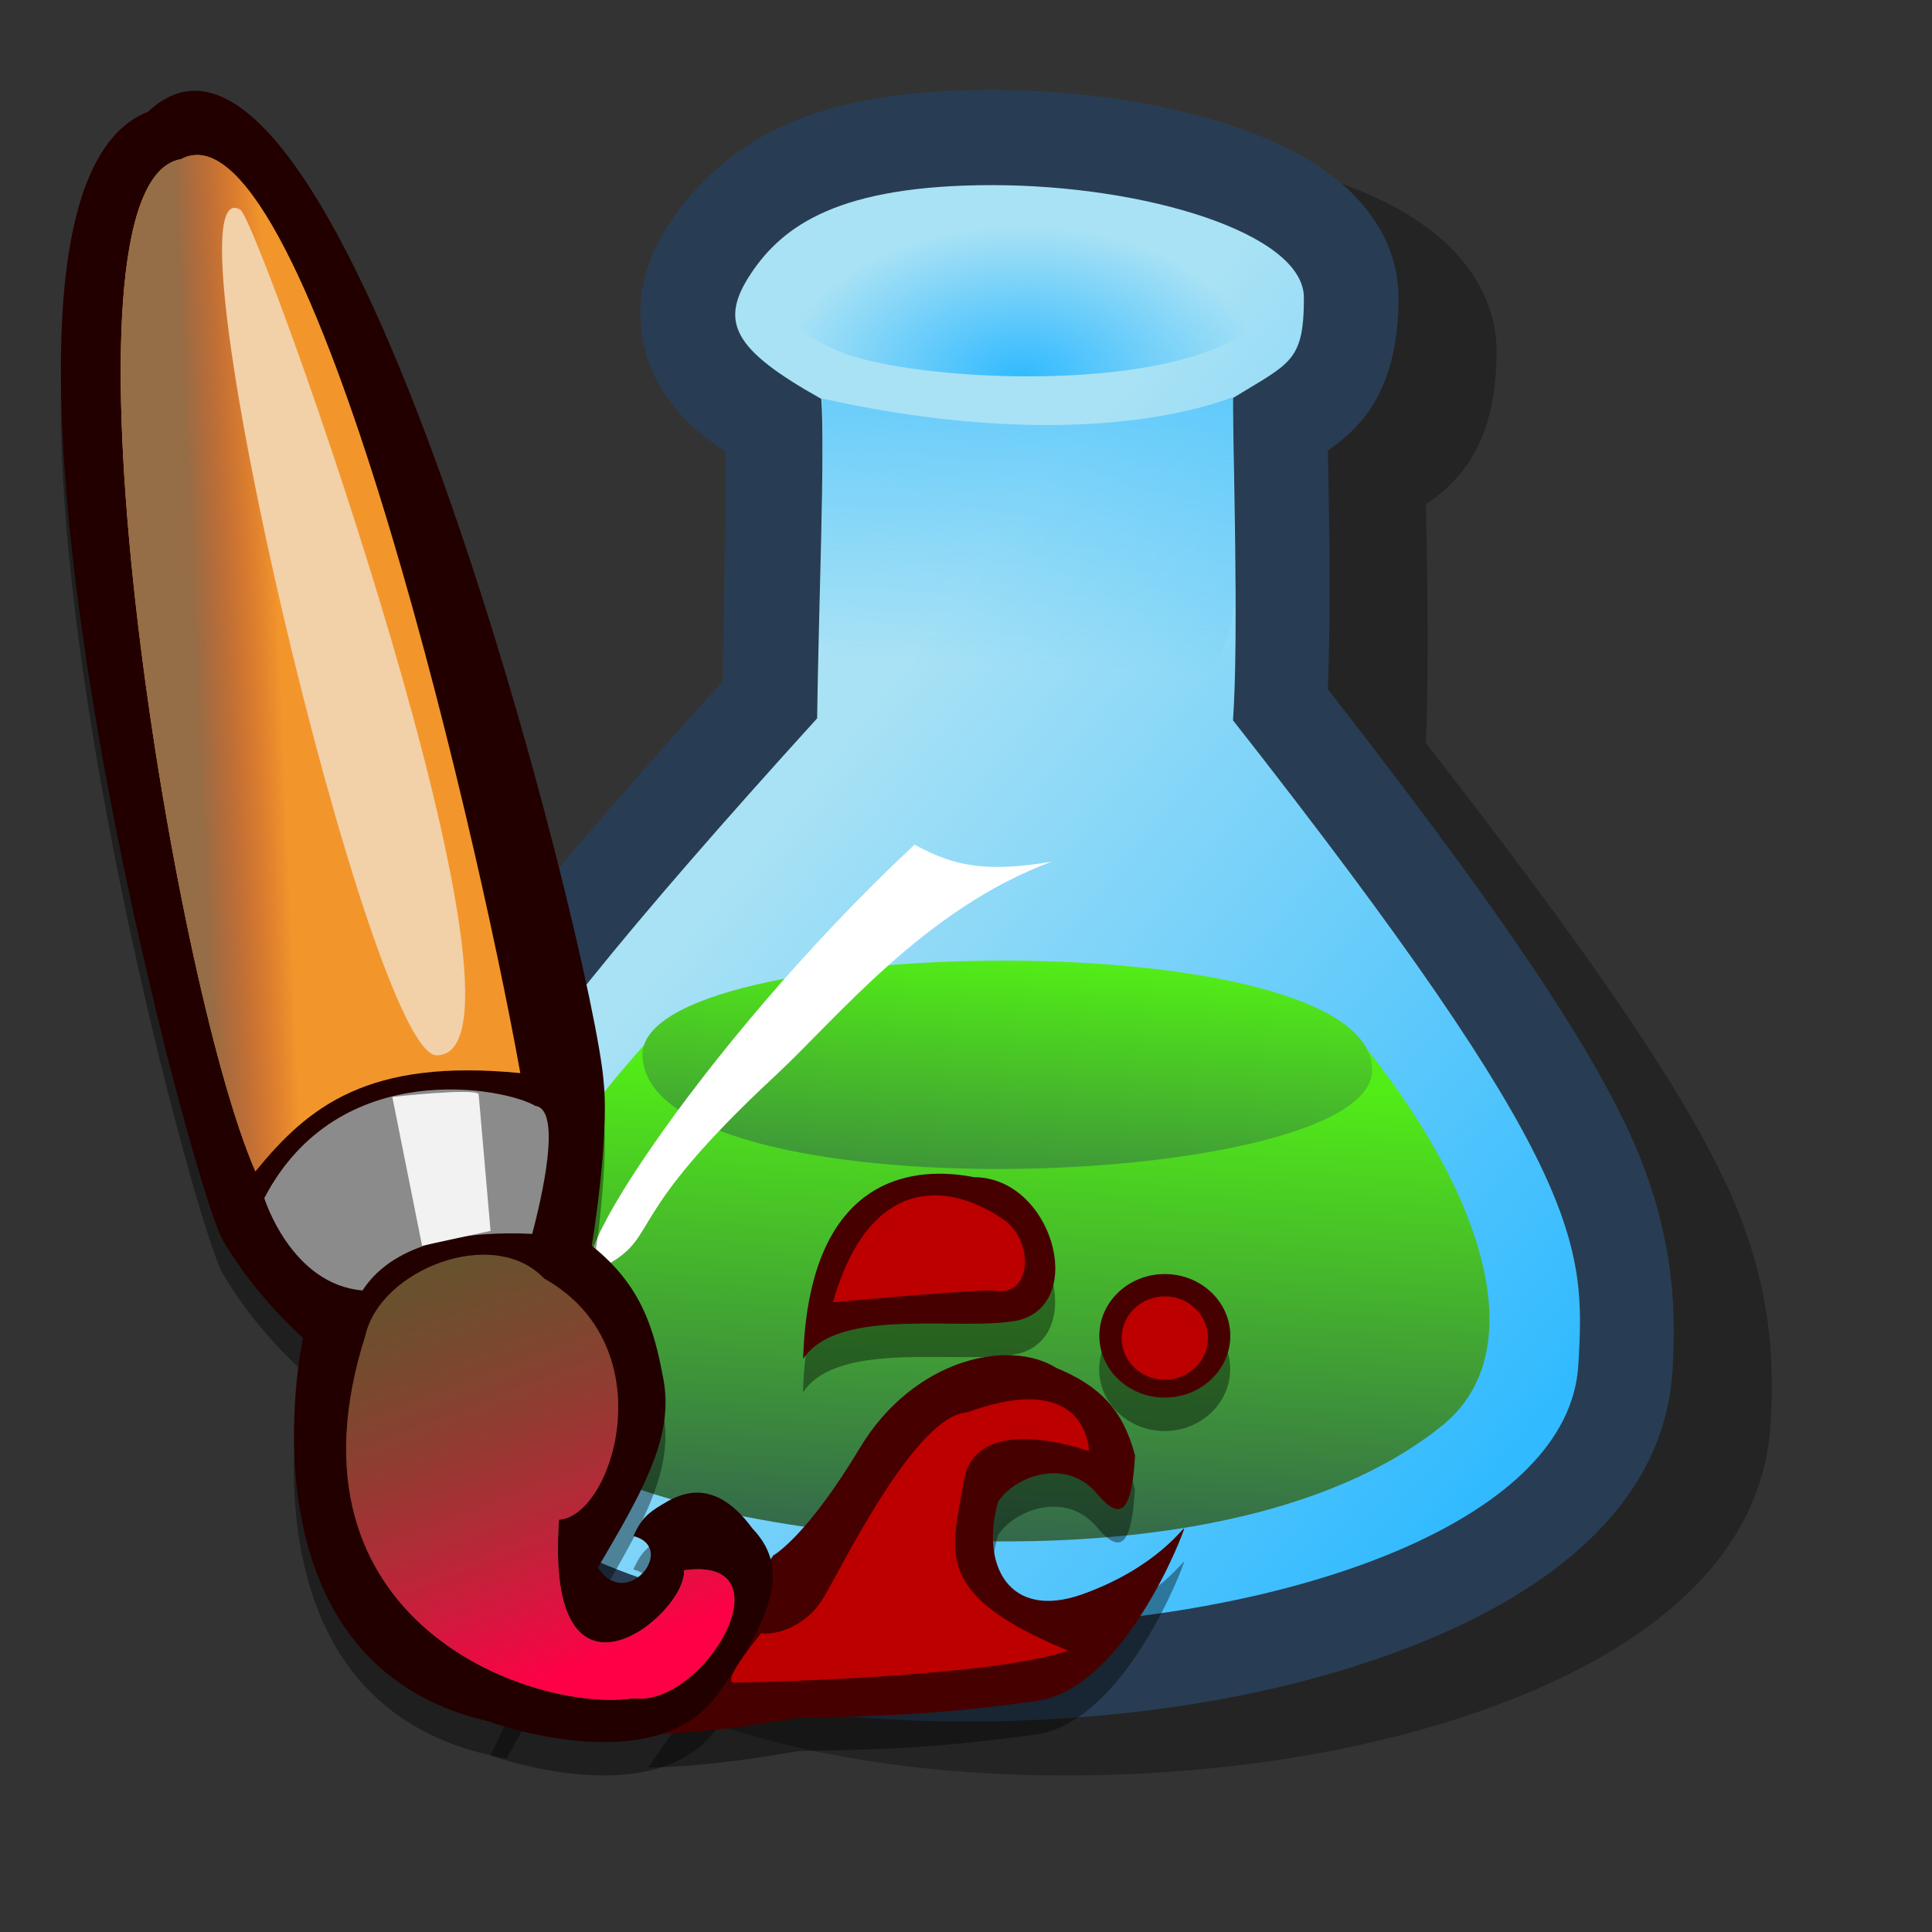<?xml version="1.0" encoding="UTF-8" standalone="no"?>
<!-- Created with Sodipodi ("http://www.sodipodi.com/") -->
<svg
   xmlns:dc="http://purl.org/dc/elements/1.1/"
   xmlns:cc="http://creativecommons.org/ns#"
   xmlns:rdf="http://www.w3.org/1999/02/22-rdf-syntax-ns#"
   xmlns:svg="http://www.w3.org/2000/svg"
   xmlns="http://www.w3.org/2000/svg"
   xmlns:xlink="http://www.w3.org/1999/xlink"
   xmlns:sodipodi="http://sodipodi.sourceforge.net/DTD/sodipodi-0.dtd"
   xmlns:inkscape="http://www.inkscape.org/namespaces/inkscape"
   id="svg548"
   sodipodi:version="0.32"
   width="72pt"
   height="72pt"
   sodipodi:docname="gchempaint.svg"
   inkscape:version="0.46+devel"
   inkscape:output_extension="org.inkscape.output.svg.inkscape">
  <rect width="100%" height="100%" fill="#333333" stroke="none"/>
  <defs
     id="defs550">
    <linearGradient
       id="linearGradient3403"
       inkscape:collect="always">
      <stop
         id="stop3405"
         offset="0"
         style="stop-color:#a9e2f5;stop-opacity:1;" />
      <stop
         id="stop3407"
         offset="1"
         style="stop-color:#31baff;stop-opacity:1" />
    </linearGradient>
    <linearGradient
       inkscape:collect="always"
       id="linearGradient3383">
      <stop
         style="stop-color:#34674b;stop-opacity:1"
         offset="0"
         id="stop3385" />
      <stop
         style="stop-color:#52ed17;stop-opacity:1"
         offset="1"
         id="stop3387" />
    </linearGradient>
    <linearGradient
       inkscape:collect="always"
       id="linearGradient3375">
      <stop
         style="stop-color:#34674b;stop-opacity:1"
         offset="0"
         id="stop3377" />
      <stop
         style="stop-color:#52ed17;stop-opacity:1"
         offset="1"
         id="stop3379" />
    </linearGradient>
    <linearGradient
       inkscape:collect="always"
       id="linearGradient2555">
      <stop
         style="stop-color:#31baff;stop-opacity:1"
         offset="0"
         id="stop2557" />
      <stop
         style="stop-color:#31baff;stop-opacity:0;"
         offset="1"
         id="stop2559" />
    </linearGradient>
    <linearGradient
       gradientTransform="matrix(0.933,0,0,1.069,10.126,-0.919)"
       spreadMethod="pad"
       gradientUnits="userSpaceOnUse"
       y2="57.682"
       x2="31.833"
       y1="77.398"
       x1="38.423"
       id="linearGradient625"
       xlink:href="#linearGradient626" />
    <linearGradient
       gradientTransform="matrix(0.626,0,0,1.593,10.126,-0.919)"
       spreadMethod="pad"
       gradientUnits="userSpaceOnUse"
       y2="23.676"
       x2="33.317"
       y1="24.419"
       x1="26.478"
       id="linearGradient617"
       xlink:href="#linearGradient618" />
    <linearGradient
       id="linearGradient618">
      <stop
         id="stop619"
         offset="0"
         style="stop-color:#956d47;stop-opacity:1;" />
      <stop
         id="stop620"
         offset="1"
         style="stop-color:#ab322d;stop-opacity:0;" />
    </linearGradient>
    <linearGradient
       id="linearGradient626">
      <stop
         id="stop627"
         offset="0"
         style="stop-color:#ff0047;stop-opacity:1;" />
      <stop
         id="stop628"
         offset="1"
         style="stop-color:#ab322d;stop-opacity:0;" />
    </linearGradient>
    <linearGradient
       inkscape:collect="always"
       xlink:href="#linearGradient3403"
       id="linearGradient2800"
       gradientUnits="userSpaceOnUse"
       gradientTransform="matrix(1.16,0,0,1.16,-0.619,-13.673)"
       x1="27.175"
       y1="47.428"
       x2="61.503"
       y2="75.031" />
    <linearGradient
       inkscape:collect="always"
       xlink:href="#linearGradient3375"
       id="linearGradient2802"
       gradientUnits="userSpaceOnUse"
       gradientTransform="matrix(1.016,0,0,1.016,-2.52,-2.881)"
       x1="42.969"
       y1="78.67"
       x2="43.974"
       y2="54.569" />
    <linearGradient
       inkscape:collect="always"
       xlink:href="#linearGradient2555"
       id="linearGradient2804"
       gradientUnits="userSpaceOnUse"
       gradientTransform="matrix(1.16,0,0,1.16,-0.619,-13.673)"
       x1="40.893"
       y1="16.648"
       x2="39.968"
       y2="38.884" />
    <radialGradient
       inkscape:collect="always"
       xlink:href="#linearGradient2555"
       id="radialGradient2806"
       gradientUnits="userSpaceOnUse"
       gradientTransform="matrix(1.16,5.7247951e-8,-3.6094981e-8,0.731,-0.619,-7.738)"
       cx="39.718"
       cy="32.92"
       fx="39.718"
       fy="32.92"
       r="10.772" />
    <linearGradient
       inkscape:collect="always"
       xlink:href="#linearGradient3383"
       id="linearGradient2808"
       gradientUnits="userSpaceOnUse"
       gradientTransform="matrix(0.995,0,0,0.928,-1.052,1.931)"
       x1="46.006"
       y1="66.966"
       x2="47.29"
       y2="48.368" />
  </defs>
  <sodipodi:namedview
     id="base"
     showgrid="false"
     inkscape:zoom="1.9563288"
     inkscape:cx="69.393606"
     inkscape:cy="55.428511"
     inkscape:window-width="691"
     inkscape:window-height="724"
     inkscape:window-x="326"
     inkscape:window-y="1"
     inkscape:current-layer="svg548" />
  <g
     id="g2790"
     transform="matrix(0.953,0,0,0.953,7.444,3.132)">
    <path
       sodipodi:type="inkscape:offset"
       inkscape:radius="4.8806639"
       inkscape:original="M 45.6875 9.09375 C 37.850291 9.09375 34.96244 11.150092 33.3125 13.625 C 31.662562 16.099908 32.40633 17.526037 36.9375 20.0625 C 37.129085 22.874827 36.789521 30.958679 36.71875 36.4375 C 17.317722 57.801078 14.487877 63.915098 16.3125 70.65625 C 21.343254 89.242588 74.815042 85.29714 75.75 69.625 C 76.126218 63.391399 76.083909 59.559091 58.03125 36.5625 C 58.34306 32.200318 58.015092 22.506158 58.03125 20.03125 C 60.967377 18.223527 61.6875 18.174878 61.6875 14.875 C 61.6875 11.575122 53.524709 9.0937498 45.6875 9.09375 z "
       style="color:#000000;fill:#000000;fill-opacity:0.294;fill-rule:nonzero;stroke:none;stroke-width:2;marker:none;visibility:visible;display:inline;overflow:visible;enable-background:accumulate"
       id="path3409"
       d="m 45.688,4.219 c -4.345,0 -7.681,0.529 -10.438,1.719 -2.757,1.19 -4.792,3.157 -6,4.969 -0.626,0.94 -1.235,2.052 -1.5,3.562 -0.265,1.51 0.036,3.378 0.781,4.719 0.937,1.686 2.157,2.706 3.5,3.594 0.012,2.65 -0.074,7.234 -0.156,11.781 -8.879,9.844 -14.441,16.613 -17.562,22.031 -3.292,5.713 -3.895,11 -2.719,15.344 1.839,6.793 7.806,10.929 14.375,13.219 6.569,2.289 14.261,3.052 21.812,2.719 7.552,-0.333 14.925,-1.778 20.938,-4.406 6.013,-2.629 11.509,-6.896 11.906,-13.562 0.192,-3.188 0.104,-7.376 -2.438,-12.656 -2.416,-5.018 -7.008,-11.699 -15.25,-22.281 0.164,-4.245 0.064,-9.098 0,-12.25 0.558,-0.394 1.119,-0.812 1.75,-1.562 1.535,-1.825 1.875,-4.276 1.875,-6.281 0,-2.837 -1.696,-4.905 -3.25,-6.125 C 61.758,7.53 60.07,6.758 58.219,6.125 54.516,4.859 50.121,4.219 45.688,4.219 z"
       transform="matrix(1.016,0,0,1.016,2.592,-0.069)" />
    <path
       transform="matrix(1.016,0,0,1.016,-2.52,-2.881)"
       d="m 45.688,4.219 c -4.345,0 -7.681,0.529 -10.438,1.719 -2.757,1.19 -4.792,3.157 -6,4.969 -0.626,0.94 -1.235,2.052 -1.5,3.562 -0.265,1.51 0.036,3.378 0.781,4.719 0.937,1.686 2.157,2.706 3.5,3.594 0.012,2.65 -0.074,7.234 -0.156,11.781 -8.879,9.844 -14.441,16.613 -17.562,22.031 -3.292,5.713 -3.895,11 -2.719,15.344 1.839,6.793 7.806,10.929 14.375,13.219 6.569,2.289 14.261,3.052 21.812,2.719 7.552,-0.333 14.925,-1.778 20.938,-4.406 6.013,-2.629 11.509,-6.896 11.906,-13.562 0.192,-3.188 0.104,-7.376 -2.438,-12.656 -2.416,-5.018 -7.008,-11.699 -15.25,-22.281 0.164,-4.245 0.064,-9.098 0,-12.25 0.558,-0.394 1.119,-0.812 1.75,-1.562 1.535,-1.825 1.875,-4.276 1.875,-6.281 0,-2.837 -1.696,-4.905 -3.25,-6.125 C 61.758,7.53 60.07,6.758 58.219,6.125 54.516,4.859 50.121,4.219 45.688,4.219 z"
       id="path3401"
       style="color:#000000;fill:#283d53;fill-opacity:1;fill-rule:nonzero;stroke:none;stroke-width:2;marker:none;visibility:visible;display:inline;overflow:visible;enable-background:accumulate"
       inkscape:original="M 45.6875 9.09375 C 37.850291 9.09375 34.96244 11.150092 33.3125 13.625 C 31.662562 16.099908 32.40633 17.526037 36.9375 20.0625 C 37.129085 22.874827 36.789521 30.958679 36.71875 36.4375 C 17.317722 57.801078 14.487877 63.915098 16.3125 70.65625 C 21.343254 89.242588 74.815042 85.29714 75.75 69.625 C 76.126218 63.391399 76.083909 59.559091 58.03125 36.5625 C 58.34306 32.200318 58.015092 22.506158 58.03125 20.03125 C 60.967377 18.223527 61.6875 18.174878 61.6875 14.875 C 61.6875 11.575122 53.524709 9.0937498 45.6875 9.09375 z "
       inkscape:radius="4.8806639"
       sodipodi:type="inkscape:offset" />
    <path
       sodipodi:nodetypes="ccsssccssc"
       id="path2526"
       d="m 34.794,34.169 c 0.072,-5.569 0.415,-13.797 0.22,-16.656 -4.606,-2.578 -5.349,-4.019 -3.672,-6.535 1.677,-2.516 4.612,-4.612 12.578,-4.612 7.966,0 16.254,2.516 16.254,5.87 0,3.354 -0.713,3.393 -3.697,5.23 -0.016,2.516 0.317,12.37 0,16.804 C 74.826,57.645 74.863,61.563 74.481,67.899 73.53,83.829 19.168,87.813 14.055,68.921 12.2,62.069 15.074,55.884 34.794,34.169 z"
       style="color:#000000;fill:url(#linearGradient2800);fill-opacity:1;fill-rule:nonzero;stroke:none;stroke-width:2;marker:none;visibility:visible;display:inline;overflow:visible;enable-background:accumulate" />
    <path
       sodipodi:nodetypes="csscc"
       id="path3373"
       d="m 25.883,51.078 c -12.045,13.417 -7.718,19.183 -3.053,22.09 5.625,3.505 32.492,7.564 44.531,-2.105 5.007,-4.022 1.948,-12.664 -4.611,-20.523 -0.649,7.014 -32.44,8.638 -36.867,0.538 z"
       style="color:#000000;fill:url(#linearGradient2802);fill-opacity:1;fill-rule:nonzero;stroke:none;stroke-width:2;marker:none;visibility:visible;display:inline;overflow:visible;enable-background:accumulate" />
    <path
       sodipodi:nodetypes="ccccc"
       id="path2536"
       d="m 56.473,17.425 c -4.298,1.589 -11.747,2.222 -21.422,0.067 0.113,2.403 -0.042,7.57 -0.147,12.655 9.118,9.105 20.805,6.613 21.678,-2.185 -0.037,-4.439 -0.115,-8.808 -0.109,-10.537 z"
       style="color:#000000;fill:url(#linearGradient2804);fill-opacity:1;fill-rule:nonzero;stroke:none;stroke-width:2;marker:none;visibility:visible;display:inline;overflow:visible;enable-background:accumulate" />
    <path
       sodipodi:nodetypes="csss"
       id="path3361"
       d="m 35.994,15.051 c 3.326,1.396 14.675,2.149 20.011,-0.371 C 61.686,11.998 53.948,8.112 45.184,7.713 38.285,7.394 27.702,11.569 35.994,15.051 z"
       style="color:#000000;fill:url(#radialGradient2806);fill-opacity:1;fill-rule:nonzero;stroke:none;stroke-width:2;marker:none;visibility:visible;display:inline;overflow:visible;enable-background:accumulate" />
    <path
       sodipodi:nodetypes="css"
       id="path2528"
       d="m 25.687,51.775 c 0.334,8.409 37.941,7.035 38.045,0.765 0.13,-7.824 -38.301,-7.223 -38.045,-0.765 z"
       style="color:#000000;fill:url(#linearGradient2808);fill-opacity:1;fill-rule:nonzero;stroke:none;stroke-width:2;marker:none;visibility:visible;display:inline;overflow:visible;enable-background:accumulate" />
    <path
       sodipodi:nodetypes="csscc"
       id="path2534"
       d="M 39.873,40.754 C 28.509,51.36 20.044,64.846 23.924,62.615 c 2.679,-1.54 0.741,-2.43 8.693,-9.819 3.24,-3.011 7.773,-8.692 14.402,-11.154 -3.409,0.568 -5.063,0.248 -7.146,-0.888 z"
       style="color:#000000;fill:#ffffff;fill-opacity:1;fill-rule:nonzero;stroke:none;stroke-width:2;marker:none;visibility:visible;display:inline;overflow:visible;enable-background:accumulate" />
  </g>
  <g
     id="g2767"
     transform="translate(-16.815,0.896)">
    <g
       transform="matrix(2.903,0,0,2.903,-89.595,7.062)"
       id="g704">
      <path
         transform="matrix(0.344,0,0,0.344,34.35,-2.176)"
         id="path642"
         d="m 67.911,66.487 c 0,1.697 -1.46,3.073 -3.259,3.073 -1.799,0 -3.259,-1.377 -3.259,-3.073 0,-1.696 1.46,-3.073 3.259,-3.073 1.799,0 3.259,1.377 3.259,3.073 z"
         style="font-size:12px;fill-opacity:0.39;fill-rule:evenodd;stroke-width:1pt" />
      <path
         transform="matrix(0.344,0,0,0.344,34.35,-2.176)"
         sodipodi:nodetypes="cccccccccccc"
         id="path643"
         d="m 61.246,74.3 c -1.555,-1.778 -4.073,-0.815 -4.888,0.444 -0.889,3.11 0.518,5.925 4.221,4.592 3.703,-1.333 5.036,-3.407 5.036,-3.259 0,0.148 -2.962,7.998 -7.406,8.591 -4.444,0.593 -6.887,0.741 -11.775,0.815 -5.036,0.889 -7.48,0.815 -7.48,0.815 l 6.221,-8.887 c 0,0 1.629,-0.889 4.295,-5.332 2.666,-4.443 7.406,-5.48 9.776,-3.999 2.148,0.889 3.333,2.074 3.925,4.369 -0.148,2.518 -0.593,3.481 -1.925,1.851 z"
         style="font-size:12px;fill-opacity:0.39;fill-rule:evenodd;stroke-width:1pt" />
      <path
         transform="matrix(0.344,0,0,0.344,34.452,-2.176)"
         sodipodi:nodetypes="cccccccc"
         id="path644"
         d="m 37.918,76.447 c 2.222,0.593 -0.37,3.777 -1.777,1.555 -1.111,1.555 -0.593,-2.222 -0.593,-2.222 l -4.74,9.924 c 0,0 8.146,2.962 11.257,-1.333 3.11,-4.295 3.481,-6.517 1.778,-8.294 -2,-2.74 -3.777,-1.629 -4.518,-1.185 -0.741,0.444 -1.037,0.741 -1.407,1.555 z"
         style="font-size:12px;fill-opacity:0.39;fill-rule:evenodd;stroke-width:1pt" />
      <path
         transform="matrix(0.344,0,0,0.344,34.35,-2.176)"
         sodipodi:nodetypes="cccccccc"
         id="path645"
         d="m 36.14,62.006 c 0,0 0.889,-5.332 0.592,-8.146 C 36.288,47.787 23.55,-3.313 14.071,5.574 3.11,9.869 16.145,58.896 17.774,61.71 c 1.629,2.814 3.999,4.888 3.999,4.888 0,0 -3.703,16.885 10.146,19.255 5.036,-9.331 8.59,-13.052 7.776,-17.255 -0.444,-2.37 -1.037,-4.592 -3.555,-6.591 z"
         style="font-size:12px;fill-opacity:0.39;fill-rule:evenodd;stroke-width:1pt" />
      <path
         transform="matrix(0.344,0,0,0.344,34.35,-2.176)"
         sodipodi:nodetypes="cccc"
         id="path650"
         d="m 46.656,67.635 c 1.777,-2.666 7.924,-1.333 10.738,-1.925 3.407,-0.889 1.625,-7.114 -2.226,-7.114 -2.655,-0.531 -8.216,-0.44 -8.513,9.039 z"
         style="font-size:12px;fill-opacity:0.39;fill-rule:evenodd;stroke-width:1pt" />
    </g>
    <path
       id="path613"
       d="m 77.948,65.48 c 0,1.694 -1.458,3.069 -3.254,3.069 -1.796,0 -3.254,-1.375 -3.254,-3.069 0,-1.694 1.458,-3.069 3.254,-3.069 1.796,0 3.254,1.375 3.254,3.069 z"
       style="font-size:12px;fill:#470000;fill-rule:evenodd;stroke-width:1pt" />
    <path
       sodipodi:nodetypes="cccccccccccc"
       id="path610"
       d="m 71.292,73.283 c -1.553,-1.775 -4.068,-0.814 -4.882,0.444 -0.888,3.106 0.518,5.917 4.216,4.586 3.698,-1.331 5.029,-3.402 5.029,-3.254 0,0.148 -2.958,7.988 -7.396,8.579 -4.438,0.592 -6.878,0.74 -11.76,0.814 -5.029,0.888 -7.47,0.814 -7.47,0.814 l 6.213,-8.875 c 0,0 1.627,-0.888 4.29,-5.325 2.663,-4.438 7.396,-5.473 9.763,-3.994 2.145,0.887 3.328,2.071 3.92,4.364 -0.148,2.515 -0.592,3.476 -1.923,1.849 z"
       style="fill:#470000;fill-opacity:1;fill-rule:evenodd;stroke:none" />
    <path
       sodipodi:nodetypes="cccccccc"
       id="path609"
       d="m 48.29,75.428 c 2.219,0.592 -0.37,3.772 -1.775,1.553 -1.109,1.553 -0.592,-2.219 -0.592,-2.219 l -4.734,9.911 c 0,0 8.136,2.959 11.242,-1.331 3.106,-4.29 3.476,-6.509 1.775,-8.284 -1.997,-2.736 -3.772,-1.627 -4.512,-1.183 -0.74,0.444 -1.035,0.74 -1.405,1.553 z"
       style="fill:#230000;fill-opacity:0.999;fill-rule:evenodd;stroke:none" />
    <path
       sodipodi:nodetypes="cccccccc"
       id="path608"
       d="m 46.219,61.006 c 0,0 0.887,-5.325 0.592,-8.136 C 46.367,46.805 33.646,-4.228 24.179,4.648 13.232,8.937 26.25,57.899 27.877,60.71 c 1.627,2.811 3.994,4.881 3.994,4.881 0,0 -3.698,16.863 10.133,19.23 5.029,-9.319 8.579,-13.035 7.766,-17.233 -0.444,-2.367 -1.035,-4.586 -3.55,-6.582 z"
       style="fill:#230000;fill-opacity:1;fill-rule:evenodd;stroke:none" />
    <path
       sodipodi:nodetypes="cccc"
       id="path600"
       d="M 29.504,57.308 C 32.166,54.054 35.125,51.687 42.669,52.426 40.302,39.261 31.871,3.76 25.806,7.014 19.001,8.198 25.362,47.841 29.504,57.308 z"
       style="fill:#f2962c;fill-opacity:1;fill-rule:evenodd;stroke:none" />
    <path
       sodipodi:nodetypes="ccccc"
       id="path601"
       d="m 29.948,58.639 c 0,0 1.331,4.29 4.881,4.586 1.627,-2.515 5.325,-2.958 8.432,-2.811 0.74,-2.811 1.331,-6.213 0.148,-6.361 -1.479,-0.888 -9.763,-2.515 -13.461,4.586 z"
       style="fill:#8b8b8b;fill-opacity:1;fill-rule:evenodd;stroke:none" />
    <path
       sodipodi:nodetypes="cccccc"
       id="path602"
       d="m 34.977,65.444 c 0.74,-3.254 6.361,-5.473 8.875,-2.811 6.065,3.402 3.402,11.834 0.74,11.982 -0.74,10.502 6.361,4.733 6.213,2.515 5.325,-0.74 1.035,6.804 -2.515,6.361 C 43.409,84.23 30.391,79.792 34.977,65.444 z"
       style="fill:#65532d;fill-opacity:1;fill-rule:evenodd;stroke:none" />
    <path
       sodipodi:nodetypes="cccccccc"
       id="path603"
       d="m 54.651,80.236 c 0.148,0.148 2.071,0 3.106,-1.775 1.035,-1.775 4.586,-9.023 7.1,-9.171 6.065,-2.219 6.065,1.923 6.065,1.923 0,0 -5.621,-2.071 -6.213,1.479 -0.592,3.55 -1.627,5.621 5.177,8.432 -3.846,1.331 -15.852,1.588 -16.592,1.588 -0.74,0 1.504,-2.623 1.356,-2.476 z"
       style="fill:#bc0000;fill-opacity:1;fill-rule:evenodd;stroke:none" />
    <path
       sodipodi:nodetypes="cccc"
       id="path611"
       d="m 56.722,66.627 c 1.775,-2.663 7.914,-1.331 10.724,-1.923 3.402,-0.888 1.623,-7.104 -2.223,-7.104 -2.651,-0.53 -8.206,-0.44 -8.501,9.027 z"
       style="fill:#470000;fill-opacity:1;fill-rule:evenodd;stroke:none" />
    <path
       sodipodi:nodetypes="cccc"
       id="path604"
       d="m 58.201,63.816 c 0,0 6.361,-0.592 7.988,-0.592 1.923,0.411 2.053,-2.507 0.444,-3.55 -2.81,-1.923 -6.656,-2.071 -8.431,4.142 z"
       style="fill:#bc0000;fill-opacity:1;fill-rule:evenodd;stroke:none" />
    <path
       id="path606"
       d="m 76.839,65.591 c 0,1.143 -0.961,2.071 -2.145,2.071 -1.184,0 -2.145,-0.928 -2.145,-2.071 0,-1.143 0.961,-2.071 2.145,-2.071 1.184,0 2.145,0.928 2.145,2.071 z"
       style="font-size:12px;fill:#bc0000;fill-rule:evenodd;stroke-width:1pt" />
    <path
       sodipodi:nodetypes="cccc"
       id="path621"
       d="M 29.504,57.308 C 32.166,54.054 35.125,51.687 42.669,52.426 40.302,39.261 31.871,3.76 25.806,7.014 19.001,8.198 25.362,47.841 29.504,57.308 z"
       style="fill:url(#linearGradient617);fill-opacity:1;fill-rule:evenodd;stroke:none" />
    <path
       sodipodi:nodetypes="css"
       id="path622"
       d="M 38.527,51.539 C 35.23,51.689 24.709,7.074 28.764,9.529 29.718,10.196 44.456,51.534 38.527,51.539 z"
       style="fill:#f2d0a8;fill-opacity:1;fill-rule:evenodd;stroke:none" />
    <path
       sodipodi:nodetypes="ccccc"
       id="path623"
       d="m 40.598,53.462 0.592,6.804 -3.402,0.74 -1.479,-7.396 c 0,0 3.994,-0.444 4.29,-0.148 z"
       style="fill:#f2f2f2;fill-opacity:1;fill-rule:evenodd;stroke:none" />
    <path
       sodipodi:nodetypes="cccccc"
       id="path624"
       d="m 34.977,65.444 c 0.74,-3.254 6.361,-5.473 8.875,-2.811 6.065,3.402 3.402,11.834 0.74,11.982 -0.74,10.502 6.361,4.733 6.213,2.515 5.325,-0.74 1.035,6.804 -2.515,6.361 C 43.409,84.23 30.391,79.792 34.977,65.444 z"
       style="fill:url(#linearGradient625);fill-opacity:1;fill-rule:evenodd;stroke:none" />
  </g>
</svg>
